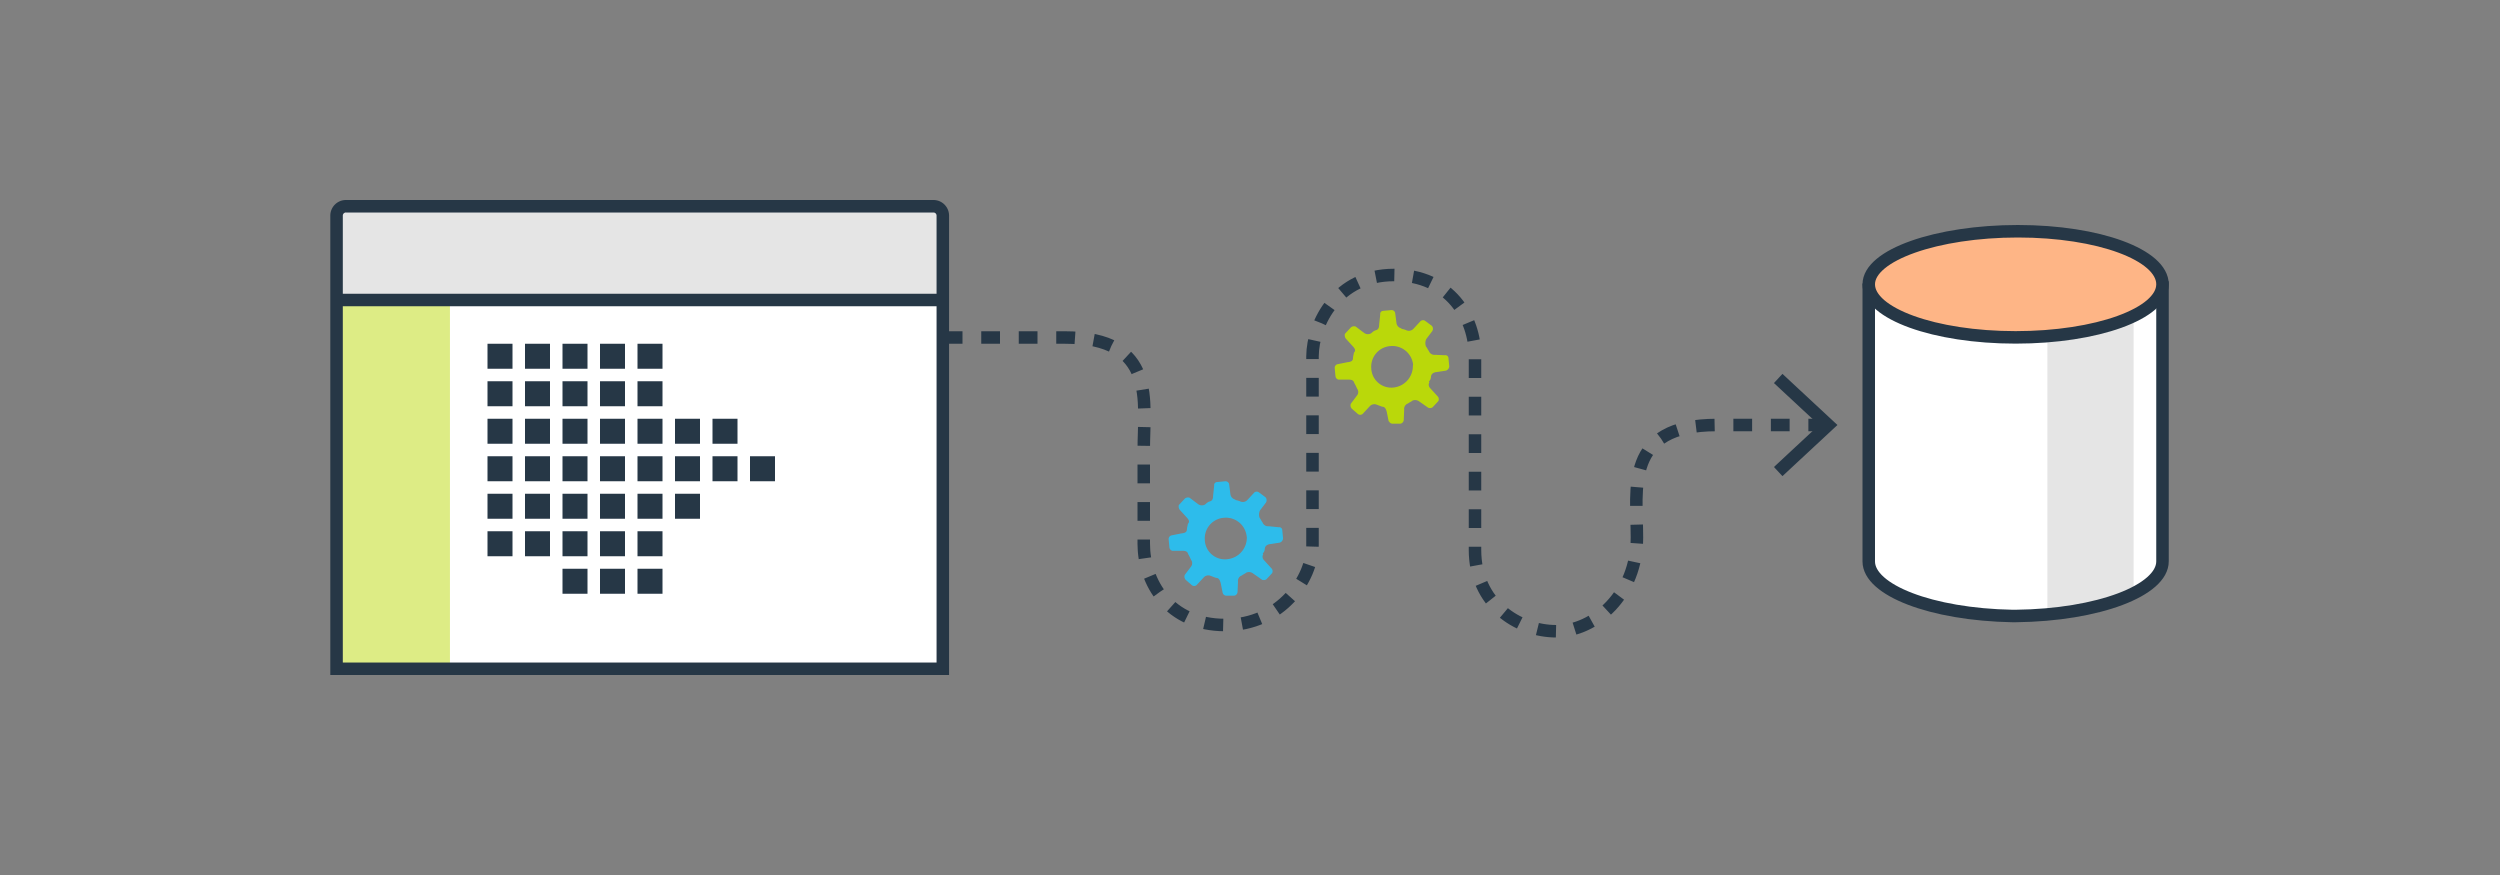 <svg xmlns="http://www.w3.org/2000/svg" viewBox="0 0 400 140" style="background-color: #ffb690;"><rect x="0" y="0" width="400" height="140" fill="#808080" stroke="none"/><defs><style>.cls-1,.cls-10{fill:#fff;}.cls-2{fill:#e5e5e5;}.cls-3,.cls-5{fill:none;}.cls-10,.cls-3,.cls-4,.cls-5{stroke:#263746;stroke-miterlimit:10;stroke-width:2px;}.cls-4{fill:#feb586;}.cls-5{stroke-dasharray:3 3;}.cls-6{fill:#263746;}.cls-7{fill:#bad80a;}.cls-8{fill:#2dbceb;}.cls-9{fill:#ddec85;}</style></defs><title>azure-architecture-patterns</title><g id="ICONS"><path class="cls-1" d="M341.38,45l-13.8.12L299,45.36V89.83c0,4.56,10,8.49,23,8.73h.5c1.76,0,3.46-.1,5.09-.26a39.9,39.9,0,0,0,13.8-3.37c2.92-1.45,4.61-3.23,4.61-5.11V45Z"/><path class="cls-2" d="M341.38,45V94.94a39.9,39.9,0,0,1-13.8,3.37V45.12Z"/><path class="cls-3" d="M299,45.36V89.83c0,4.56,9.95,8.49,23,8.73h.5c13.29-.15,23.5-4.12,23.5-8.74V45"/><path class="cls-4" d="M346,45.49c0,4.69-10.52,8.49-23.5,8.49S299,50.17,299,45.49,309.88,37,322.86,37,346,40.8,346,45.49"/><path class="cls-5" d="M151,54h19.33C185.16,54,183,64.18,183,72v2c0,7,0,6.85,0,13s4,13,13,13,14-7.42,14-12.78V57c.05-5.36,4-13,13-13s13,6.85,13,13V88c0,8.55,6.82,13,13,13s12.91-5.89,12.91-15c0-7.82-2.09-18,12.75-18h17.16"/><polygon class="cls-6" points="285.19 76.18 283.83 74.72 291.05 68 283.83 61.29 285.19 59.82 293.99 68 285.19 76.18"/><path class="cls-7" d="M222.23,67.37a.61.61,0,0,0,.57.42l1.28,0a.66.66,0,0,0,.52-.67l.07-1.57a.91.91,0,0,1,.63-1c.21-.19.5-.27.71-.46a1.1,1.1,0,0,1,1.08.15l1.43,1a.74.74,0,0,0,.69-.07l.93-1a.68.68,0,0,0-.16-.8l-1.12-1.23a.8.8,0,0,1-.15-1l-.09-.1a1.06,1.06,0,0,0,.33-.67c0-.39.23-.78.92-.84l1.49-.23a.78.78,0,0,0,.52-.66l-.13-1.38a.48.48,0,0,0-.57-.42l-1.57-.07a.94.94,0,0,1-1-.63c-.19-.21-.27-.5-.46-.71a1.58,1.58,0,0,1,.05-1.18l.94-1.24a.71.71,0,0,0-.06-.89l-1-.74a.6.6,0,0,0-.79,0l-1.14,1.23a1,1,0,0,1-1.09.25,3,3,0,0,0-.78-.23l-.09-.1a1,1,0,0,1-.75-.82l-.22-1.68a.61.61,0,0,0-.57-.42l-1.39.13a.48.48,0,0,0-.42.57l-.18,1.67c0,.59-.23.78-.53.86s-.5.27-.71.46a1,1,0,0,1-1.18-.05l-1.33-1a.76.76,0,0,0-.79.16l-.93,1a.87.87,0,0,0,.16.79l1.12,1.23c.38.41.46.71.15,1,0,.2-.12.49-.14.88s-.22.58-.92.65l-1.59.32a.61.61,0,0,0-.42.57l.13,1.38a.63.63,0,0,0,.47.51l1.67,0c.59,0,.78.23.86.53a8.79,8.79,0,0,1,.45.91.88.88,0,0,1,0,1.09l-1,1.33a.76.76,0,0,0,.16.79l.95.83a.6.6,0,0,0,.79,0l1.14-1.23a1,1,0,0,1,1.09-.25l.87.33c.39,0,.58.22.75.82l.32,1.59m3.86-9A3.46,3.46,0,0,1,223,62a3.21,3.21,0,0,1-3.6-3.12,3.3,3.3,0,0,1,3-3.5,3.34,3.34,0,0,1,3.7,3"/><path class="cls-8" d="M195.64,94.89a.61.61,0,0,0,.57.42l1.28,0a.66.66,0,0,0,.52-.67l.07-1.57a.91.91,0,0,1,.63-1c.21-.19.5-.27.71-.46a1.1,1.1,0,0,1,1.08.15l1.43,1a.74.74,0,0,0,.69-.07l.93-1a.68.68,0,0,0-.16-.8l-1.12-1.23a.8.8,0,0,1-.15-1l-.09-.1a1.06,1.06,0,0,0,.33-.67c0-.39.23-.78.92-.84l1.49-.23a.78.78,0,0,0,.52-.66l-.13-1.38a.48.48,0,0,0-.57-.42L203,84.2a.94.94,0,0,1-1-.63c-.19-.21-.27-.5-.46-.71a1.58,1.58,0,0,1,.05-1.18l.94-1.24a.71.71,0,0,0-.06-.89l-1-.74a.6.6,0,0,0-.79,0L199.58,80a1,1,0,0,1-1.09.25,3,3,0,0,0-.78-.23l-.09-.1a1,1,0,0,1-.75-.82l-.22-1.68a.61.61,0,0,0-.57-.42l-1.39.13a.48.48,0,0,0-.42.57l-.18,1.67c0,.59-.23.78-.53.86s-.5.27-.71.46a1,1,0,0,1-1.18-.05l-1.33-1a.76.76,0,0,0-.79.16l-.93,1a.87.87,0,0,0,.16.79l1.12,1.23c.38.41.46.71.15,1,0,.2-.12.49-.14.88s-.22.58-.92.65l-1.59.32a.61.61,0,0,0-.42.57l.13,1.38a.63.63,0,0,0,.47.51l1.67,0c.59,0,.78.23.86.53a8.79,8.79,0,0,1,.45.91.88.88,0,0,1,0,1.09l-1,1.33a.76.76,0,0,0,.16.79l.95.83a.6.6,0,0,0,.79,0l1.14-1.23a1,1,0,0,1,1.09-.25l.87.33c.39,0,.58.22.75.82l.32,1.59m3.86-9a3.46,3.46,0,0,1-3.12,3.6,3.21,3.21,0,0,1-3.6-3.12,3.3,3.3,0,0,1,3-3.5,3.34,3.34,0,0,1,3.7,3"/><path class="cls-1" d="M149.47,33.11H55.31a1.5,1.5,0,0,0-1.52,1.48v72.32H151V34.59A1.5,1.5,0,0,0,149.47,33.11Z"/><rect class="cls-9" x="53.99" y="48.41" width="18" height="58.59"/><rect class="cls-2" x="54.08" y="33.27" width="96.9" height="15.14"/><path class="cls-3" d="M149.37,33h-94a1.5,1.5,0,0,0-1.52,1.48V107h97V34.49A1.5,1.5,0,0,0,149.37,33Z"/><line class="cls-10" x1="53" y1="48" x2="150.98" y2="48"/><rect class="cls-6" x="78" y="55" width="4" height="4"/><rect class="cls-6" x="78" y="61" width="4" height="4"/><rect class="cls-6" x="78" y="67" width="4" height="4"/><rect class="cls-6" x="78" y="73" width="4" height="4"/><rect class="cls-6" x="84" y="55" width="4" height="4"/><rect class="cls-6" x="84" y="61" width="4" height="4"/><rect class="cls-6" x="84" y="67" width="4" height="4"/><rect class="cls-6" x="84" y="73" width="4" height="4"/><rect class="cls-6" x="90" y="55" width="4" height="4"/><rect class="cls-6" x="90" y="61" width="4" height="4"/><rect class="cls-6" x="90" y="67" width="4" height="4"/><rect class="cls-6" x="90" y="73" width="4" height="4"/><rect class="cls-6" x="96" y="55" width="4" height="4"/><rect class="cls-6" x="96" y="61" width="4" height="4"/><rect class="cls-6" x="96" y="67" width="4" height="4"/><rect class="cls-6" x="96" y="73" width="4" height="4"/><rect class="cls-6" x="102" y="55" width="4" height="4"/><rect class="cls-6" x="102" y="61" width="4" height="4"/><rect class="cls-6" x="102" y="67" width="4" height="4"/><rect class="cls-6" x="108" y="67" width="4" height="4"/><rect class="cls-6" x="114" y="67" width="4" height="4"/><rect class="cls-6" x="102" y="73" width="4" height="4"/><rect class="cls-6" x="108" y="73" width="4" height="4"/><rect class="cls-6" x="114" y="73" width="4" height="4"/><rect class="cls-6" x="120" y="73" width="4" height="4"/><rect class="cls-6" x="78" y="79" width="4" height="4"/><rect class="cls-6" x="78" y="85" width="4" height="4"/><rect class="cls-6" x="84" y="79" width="4" height="4"/><rect class="cls-6" x="84" y="85" width="4" height="4"/><rect class="cls-6" x="90" y="79" width="4" height="4"/><rect class="cls-6" x="90" y="85" width="4" height="4"/><rect class="cls-6" x="96" y="79" width="4" height="4"/><rect class="cls-6" x="96" y="85" width="4" height="4"/><rect class="cls-6" x="102" y="79" width="4" height="4"/><rect class="cls-6" x="108" y="79" width="4" height="4"/><rect class="cls-6" x="102" y="85" width="4" height="4"/><rect class="cls-6" x="90" y="91" width="4" height="4"/><rect class="cls-6" x="96" y="91" width="4" height="4"/><rect class="cls-6" x="102" y="91" width="4" height="4"/></g></svg>